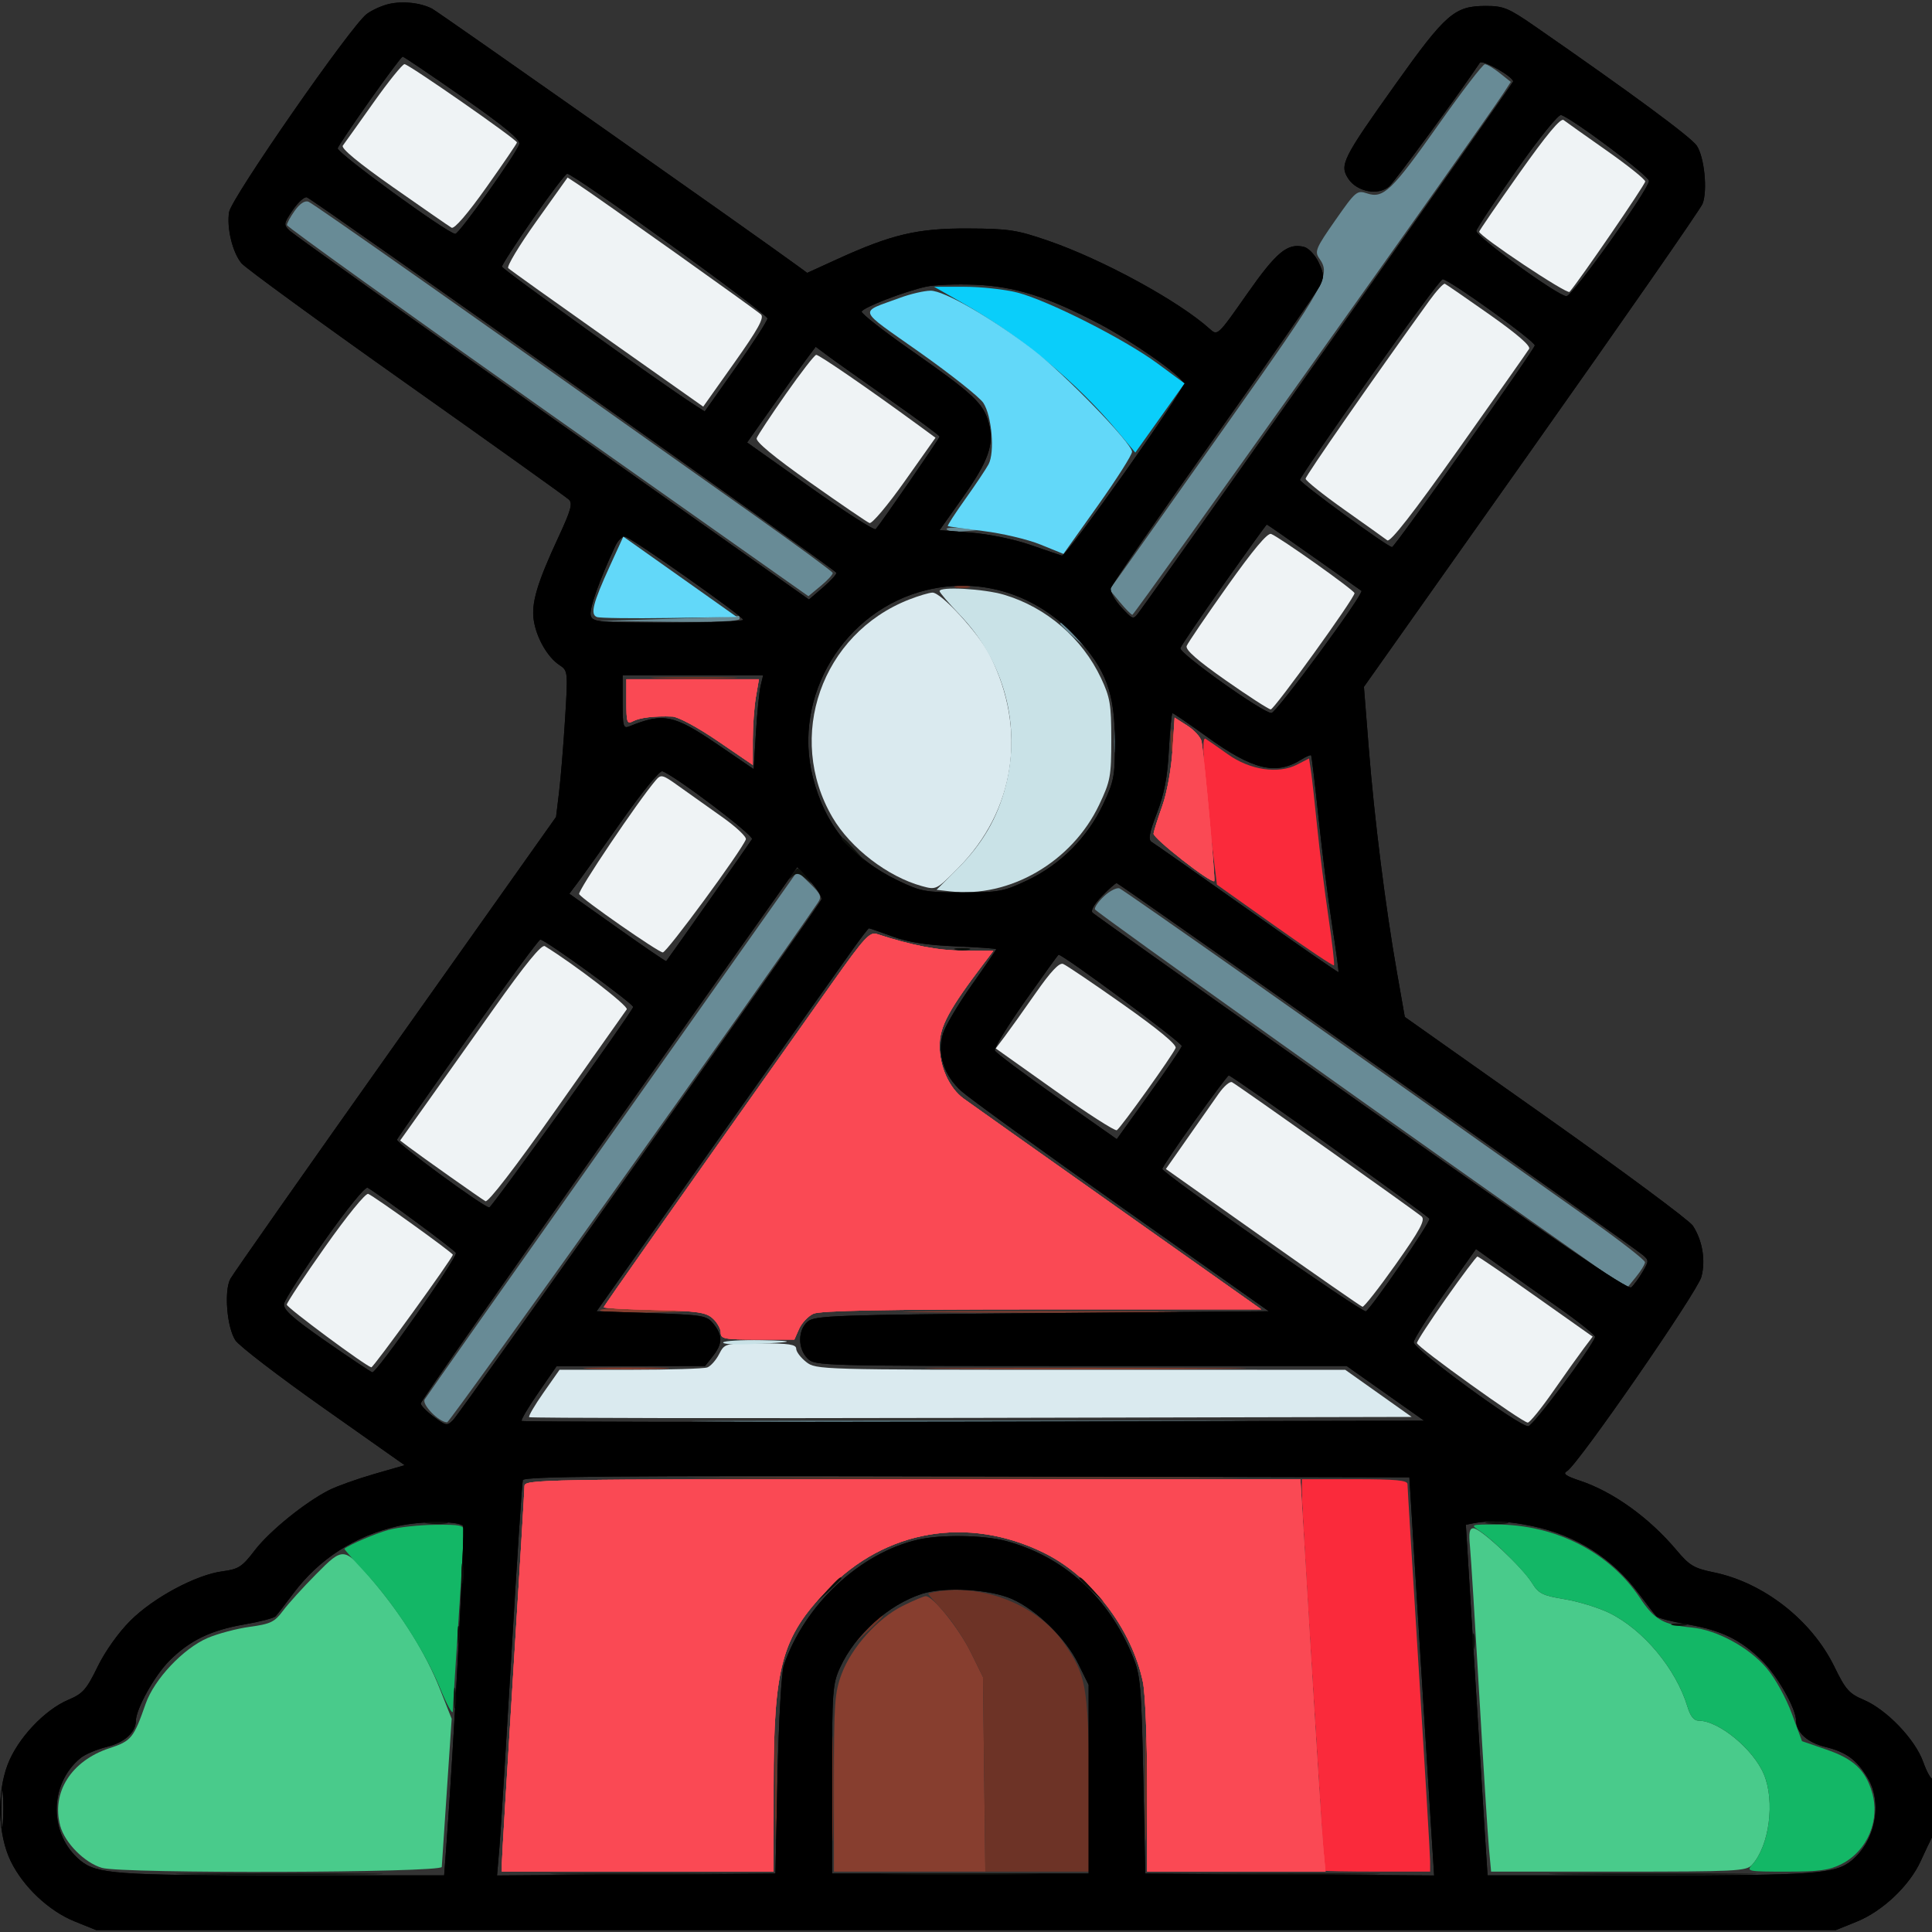 <svg xmlns="http://www.w3.org/2000/svg" width="512" height="512" viewBox="0 0 512 512" version="1.1"><rect x="0" y="0" width="512" height="512" fill="#333333" stroke="none"/><path d="M 158.998 347.250 C 158.999 347.663, 164.963 347.919, 172.250 347.820 C 185.574 347.638, 183.975 347.265, 167.748 346.768 C 162.934 346.621, 158.996 346.837, 158.998 347.250 M 246.250 347.749 C 262.612 347.904, 289.387 347.904, 305.750 347.749 C 322.113 347.595, 308.725 347.469, 276 347.469 C 243.275 347.469, 229.887 347.595, 246.250 347.749 M 156.750 362.745 C 161.837 362.927, 170.162 362.927, 175.250 362.745 C 180.338 362.564, 176.175 362.415, 166 362.415 C 155.825 362.415, 151.662 362.564, 156.750 362.745 M 253.323 362.750 C 272.476 362.902, 303.526 362.902, 322.323 362.749 C 341.120 362.597, 325.450 362.473, 287.500 362.473 C 249.550 362.473, 234.170 362.598, 253.323 362.750 M 239.219 425.578 C 232.589 428.882, 225.672 436.587, 223.054 443.586 C 221.196 448.550, 221 451.319, 221 472.538 L 221 496 241.061 496 L 261.123 496 260.811 470.224 L 260.500 444.449 257.291 437.935 C 254.177 431.613, 247.290 423, 245.350 423 C 244.823 423, 242.064 424.160, 239.219 425.578" stroke="none" fill="#873e2f" fill-rule="evenodd"/><path d="M 253.250 155.689 C 254.213 155.941, 255.787 155.941, 256.750 155.689 C 257.712 155.438, 256.925 155.232, 255 155.232 C 253.075 155.232, 252.287 155.438, 253.250 155.689 M 174.750 179.745 C 179.837 179.927, 188.162 179.927, 193.250 179.745 C 198.338 179.564, 194.175 179.415, 184 179.415 C 173.825 179.415, 169.662 179.564, 174.750 179.745 M 310.286 196.500 C 310.294 199.250, 310.488 200.256, 310.718 198.736 C 310.947 197.216, 310.941 194.966, 310.704 193.736 C 310.467 192.506, 310.279 193.750, 310.286 196.500 M 197.250 391.750 C 229.563 391.896, 282.438 391.896, 314.750 391.750 C 347.063 391.603, 320.625 391.484, 256 391.484 C 191.375 391.484, 164.938 391.603, 197.250 391.750 M 248.750 421.716 C 247.238 421.945, 246 422.253, 246 422.400 C 246 422.547, 247.819 424.637, 250.041 427.045 C 252.264 429.452, 255.526 434.353, 257.291 437.935 L 260.500 444.449 260.811 470.224 L 261.123 496 275.176 496 L 289.229 496 288.760 472.250 C 288.247 446.338, 287.803 443.935, 281.965 435.449 C 275.229 425.659, 261.150 419.838, 248.750 421.716 M 229.946 431.750 L 226.500 435.500 230.250 432.054 C 233.740 428.846, 234.460 428, 233.696 428 C 233.529 428, 231.842 429.688, 229.946 431.750 M 205.429 473.500 C 205.429 486.150, 205.573 491.187, 205.747 484.694 C 205.922 478.200, 205.921 467.850, 205.746 461.694 C 205.571 455.537, 205.428 460.850, 205.429 473.500 M 220.428 474 C 220.428 486.375, 220.571 491.438, 220.747 485.250 C 220.922 479.063, 220.922 468.938, 220.747 462.750 C 220.571 456.563, 220.428 461.625, 220.428 474 M 303.428 474 C 303.428 486.375, 303.571 491.438, 303.747 485.250 C 303.922 479.063, 303.922 468.938, 303.747 462.750 C 303.571 456.563, 303.428 461.625, 303.428 474" stroke="none" fill="#6d3326" fill-rule="evenodd"/><path d="M 319.301 205.330 C 319.770 210.923, 320.681 219.763, 321.327 224.973 L 322.500 234.445 337.814 245.325 C 346.237 251.309, 353.299 256.034, 353.508 255.825 C 353.716 255.617, 353.058 249.833, 352.044 242.973 C 351.031 236.113, 349.685 225.325, 349.053 219 C 348.421 212.675, 347.681 206.037, 347.407 204.248 L 346.909 200.996 343.791 202.608 C 338.770 205.204, 331.262 204.091, 325.366 199.876 C 322.690 197.962, 320.039 196.118, 319.474 195.778 C 318.778 195.358, 318.723 198.428, 319.301 205.330 M 345.002 395.750 C 345.003 397.813, 346.352 421.100, 348 447.500 C 349.648 473.900, 350.997 495.613, 350.998 495.750 C 350.999 495.887, 357.300 496, 365 496 L 379 496 378.997 493.250 C 378.995 491.738, 377.645 468.928, 375.997 442.561 C 374.349 416.195, 373 394.033, 373 393.311 C 373 392.292, 369.883 392, 359 392 L 345 392 345.002 395.750" stroke="none" fill="#fa2a3b" fill-rule="evenodd"/><path d="M 381.234 33.006 C 368.868 50.535, 366.611 52.708, 362.282 51.254 C 359.614 50.358, 359.269 50.650, 353.856 58.392 C 348.726 65.730, 348.339 66.646, 349.606 68.455 C 352.743 72.933, 351.694 74.819, 325.318 112.151 C 311.193 132.143, 298.375 150.246, 296.833 152.380 L 294.030 156.259 296.765 159.557 C 298.269 161.371, 299.766 162.888, 300.091 162.928 C 300.586 162.988, 392.493 33.798, 398.439 24.685 L 400.378 21.713 397.439 19.362 C 395.823 18.068, 394.050 17.016, 393.500 17.024 C 392.950 17.032, 387.431 24.224, 381.234 33.006 M 78.113 55.841 C 76.951 57.473, 76.021 59.189, 76.046 59.654 C 76.071 60.119, 107.173 82.437, 145.161 109.248 L 214.230 157.996 217.538 155.248 C 219.357 153.737, 220.767 152.194, 220.672 151.820 C 220.578 151.445, 211.050 144.442, 199.500 136.256 C 124.382 83.016, 83.059 53.960, 81.744 53.455 C 80.782 53.086, 79.453 53.960, 78.113 55.841 M 250.915 140.315 C 251.367 140.767, 253.483 140.984, 255.618 140.797 L 259.500 140.458 254.796 139.975 C 252.210 139.710, 250.463 139.863, 250.915 140.315 M 177 164 L 158.500 164.568 177.250 164.784 C 189.227 164.922, 196 164.639, 196 164 C 196 163.450, 195.887 163.097, 195.750 163.216 C 195.613 163.334, 187.175 163.687, 177 164 M 281 165.313 C 281 165.485, 282.462 166.948, 284.250 168.563 L 287.500 171.500 284.563 168.250 C 281.825 165.221, 281 164.540, 281 165.313 M 295.286 196.500 C 295.294 199.250, 295.488 200.256, 295.718 198.736 C 295.947 197.216, 295.941 194.966, 295.704 193.736 C 295.467 192.506, 295.279 193.750, 295.286 196.500 M 162.323 300.202 C 135.382 338.316, 112.981 370.112, 112.543 370.861 C 111.742 372.227, 116.363 376.931, 118.500 376.926 C 119.215 376.924, 201.649 261.371, 216.745 239.210 C 217.819 237.634, 217.530 236.937, 214.648 234.143 L 211.305 230.904 162.323 300.202 M 292.609 237.486 C 291.091 238.894, 289.995 240.474, 290.174 240.999 C 290.423 241.727, 375.792 302.563, 425.112 337.160 L 431.124 341.377 433.526 338.438 C 434.847 336.822, 435.933 335.050, 435.939 334.500 C 435.945 333.950, 429.549 328.963, 421.725 323.418 C 353.380 274.980, 297.768 235.848, 296.683 235.432 C 295.961 235.155, 294.127 236.079, 292.609 237.486 M 197.250 376.750 C 230.112 376.896, 283.887 376.896, 316.750 376.750 C 349.612 376.604, 322.725 376.484, 257 376.484 C 191.275 376.484, 164.387 376.604, 197.250 376.750" stroke="none" fill="#688b96" fill-rule="evenodd"/><path d="M 240.908 158.890 C 217.702 167.970, 208.113 195.273, 220.630 216.631 C 225.397 224.766, 235.243 232.330, 244.313 234.825 C 248.100 235.866, 248.166 235.834, 253.813 230.161 C 269.087 214.818, 272.295 193.346, 262.272 173.554 C 259.349 167.781, 249.419 156.979, 247.098 157.047 C 246.219 157.073, 243.433 157.902, 240.908 158.890 M 190.563 358.879 C 189.744 360.462, 188.346 362.037, 187.455 362.379 C 186.565 362.720, 177.388 363, 167.063 363 L 148.290 363 144.039 369.060 C 141.701 372.394, 139.987 375.321, 140.231 375.565 C 140.475 375.809, 193.200 375.894, 257.396 375.754 L 374.117 375.500 365.309 369.255 L 356.500 363.010 286.385 363.005 C 216.969 363, 216.243 362.979, 213.635 360.927 C 212.186 359.788, 211 358.213, 211 357.427 C 211 356.291, 209.067 356, 201.526 356 C 192.099 356, 192.044 356.014, 190.563 358.879" stroke="none" fill="#daeaef" fill-rule="evenodd"/><path d="M 249 156.660 C 249 157.022, 251.423 159.859, 254.384 162.964 C 266.180 175.331, 270.682 192.283, 266.467 208.465 C 264.284 216.845, 260.356 223.589, 253.848 230.126 L 248.196 235.804 251.737 236.217 C 267.525 238.061, 284.112 228.430, 291.307 213.241 C 294.267 206.992, 294.500 205.734, 294.500 196 C 294.500 186.701, 294.193 184.846, 291.820 179.782 C 286.840 169.158, 277.288 160.933, 266.068 157.609 C 260.720 156.024, 249 155.372, 249 156.660 M 191.651 355.750 C 191.394 356.163, 194.405 356.377, 198.342 356.226 C 210.526 355.760, 211.934 355.327, 201.809 355.160 C 196.479 355.072, 191.908 355.337, 191.651 355.750" stroke="none" fill="#c9e2e7" fill-rule="evenodd"/><path d="M 98.936 27.250 C 94.947 32.888, 91.309 37.991, 90.851 38.591 C 90.311 39.299, 95.021 43.192, 104.260 49.676 C 112.092 55.172, 119.025 59.972, 119.666 60.342 C 120.391 60.760, 123.887 56.707, 128.916 49.619 C 133.362 43.351, 137 38.012, 137 37.753 C 137 36.987, 108.299 17, 107.199 17 C 106.643 17, 102.925 21.612, 98.936 27.250 M 402.609 45.939 C 396.774 54.191, 392 61.147, 392 61.398 C 392 62.579, 415.292 78.096, 415.947 77.351 C 418.495 74.455, 436 48.914, 436 48.092 C 436 47.541, 431.387 43.849, 425.750 39.887 C 420.113 35.926, 414.986 32.291, 414.359 31.810 C 413.583 31.216, 409.821 35.739, 402.609 45.939 M 142.145 58.657 C 137.593 65.044, 134.236 70.626, 134.685 71.063 C 135.133 71.500, 146.943 79.936, 160.930 89.809 L 186.359 107.762 194.604 96.131 C 200.883 87.272, 202.568 84.225, 201.674 83.348 C 200.566 82.260, 158.304 52.211, 152.930 48.690 L 150.420 47.045 142.145 58.657 M 378.776 79.706 C 364.040 100.131, 346 126.088, 346 126.866 C 346 127.386, 350.613 131.075, 356.250 135.064 C 361.887 139.053, 367.015 142.711, 367.644 143.193 C 368.426 143.792, 374.433 136.100, 386.644 118.866 C 396.465 105.005, 404.827 93.123, 405.226 92.463 C 405.701 91.679, 402.072 88.529, 394.766 83.381 C 388.614 79.047, 383.278 75.368, 382.908 75.206 C 382.538 75.044, 380.679 77.069, 378.776 79.706 M 208.268 104.409 C 204.291 110.092, 200.808 115.363, 200.529 116.121 C 200.197 117.025, 205.058 121.059, 214.634 127.829 C 222.671 133.509, 229.779 138.362, 230.429 138.611 C 231.079 138.861, 235.280 133.875, 239.763 127.533 L 247.916 116.001 242.708 112.189 C 230.275 103.088, 217.064 94.003, 216.314 94.038 C 215.866 94.059, 212.246 98.726, 208.268 104.409 M 325.252 155.338 C 319.639 163.246, 314.793 170.375, 314.484 171.182 C 314.093 172.201, 317.267 174.993, 324.877 180.324 C 330.903 184.546, 336.249 188, 336.758 188 C 337.715 188, 359.029 158.431, 358.962 157.196 C 358.920 156.432, 339.109 142.363, 336.857 141.499 C 335.917 141.138, 332.101 145.688, 325.252 155.338 M 173.797 206.767 C 169.094 212.268, 152.998 236.187, 153.477 236.963 C 154.347 238.370, 174.337 252.291, 175.648 252.402 C 176.659 252.488, 196.484 225.508, 197.659 222.447 C 197.910 221.793, 195.052 219.101, 191.308 216.465 C 187.563 213.828, 182.425 210.178, 179.889 208.353 C 175.571 205.244, 175.185 205.144, 173.797 206.767 M 130.899 267.238 C 124.169 276.732, 115.824 288.493, 112.354 293.374 L 106.045 302.248 108.273 303.936 C 111.615 306.468, 127.332 317.572, 128.644 318.328 C 129.353 318.736, 136.560 309.372, 147.565 293.744 C 157.342 279.860, 165.681 268.045, 166.095 267.489 C 166.688 266.692, 152.323 255.612, 144.377 250.738 C 143.527 250.217, 139.266 255.434, 130.899 267.238 M 274.455 263.191 C 271.268 267.761, 267.586 272.927, 266.271 274.672 L 263.882 277.844 279.506 288.941 C 288.099 295.044, 295.509 299.804, 295.972 299.518 C 297.043 298.855, 310.857 279.537, 311.549 277.732 C 311.886 276.854, 307.006 272.808, 297.634 266.197 C 289.695 260.596, 282.536 255.759, 281.724 255.448 C 280.708 255.058, 278.448 257.465, 274.455 263.191 M 322.943 289.863 C 321.536 291.863, 317.818 297.167, 314.681 301.648 L 308.976 309.797 334.654 327.954 C 348.777 337.940, 360.663 346.198, 361.067 346.305 C 361.471 346.412, 365.448 341.343, 369.905 335.040 C 376.312 325.980, 377.746 323.333, 376.754 322.400 C 375.540 321.258, 328.518 287.942, 326.500 286.795 C 325.950 286.482, 324.349 287.863, 322.943 289.863 M 86.190 330.376 C 80.585 338.320, 76 345.237, 76 345.747 C 76 346.533, 96.784 361.945, 98.402 362.358 C 98.916 362.490, 120 333.355, 120 332.512 C 120 332, 99.112 316.980, 97.586 316.395 C 96.899 316.131, 91.992 322.151, 86.190 330.376 M 383.264 344.017 C 378.994 350.077, 375.500 355.431, 375.500 355.916 C 375.500 356.940, 403.450 377, 404.877 377 C 405.403 377, 408.422 373.288, 411.586 368.750 C 414.750 364.212, 418.403 359.087, 419.704 357.360 L 422.069 354.221 407.063 343.610 C 398.810 337.775, 391.826 333, 391.542 333 C 391.259 333, 387.534 337.958, 383.264 344.017" stroke="none" fill="#eff3f5" fill-rule="evenodd"/><path d="M 389.553 409.750 C 389.806 412.363, 390.911 430.025, 392.010 449 C 393.108 467.975, 394.266 486.313, 394.583 489.750 L 395.159 496 428.925 496 C 460.076 496, 462.815 495.862, 464.307 494.213 C 468.903 489.135, 470.441 477.391, 467.449 470.218 C 464.676 463.569, 455.492 456, 450.198 456 C 448.892 456, 447.969 454.852, 447.181 452.250 C 444.148 442.235, 435.482 431.851, 426.484 427.448 C 423.626 426.050, 418.293 424.410, 414.633 423.803 C 408.721 422.824, 407.752 422.335, 405.954 419.426 C 403.411 415.311, 392.358 405, 390.490 405 C 389.427 405, 389.204 406.133, 389.553 409.750 M 83.741 417.210 C 80.308 420.669, 76.369 425.022, 74.986 426.883 C 72.778 429.854, 71.706 430.371, 66.189 431.126 C 62.733 431.598, 57.698 432.934, 55.001 434.095 C 48.556 436.868, 40.871 445.027, 38.607 451.503 C 35.406 460.659, 34.817 461.380, 28.976 463.303 C 18.892 466.623, 13.580 475.011, 15.960 483.853 C 17.186 488.404, 22.444 493.693, 27.058 495.017 C 32.489 496.574, 116.981 496.324, 117.074 494.750 C 117.114 494.063, 117.721 484.950, 118.423 474.500 L 119.699 455.500 116.504 447.414 C 112.901 438.296, 106.828 428.485, 99.058 419.230 C 91.150 409.811, 91.090 409.803, 83.741 417.210" stroke="none" fill="#49cb8b" fill-rule="evenodd"/><path d="M 103 405.428 C 99.464 406.409, 92.690 409.301, 91.279 410.431 C 91.158 410.528, 93.559 413.284, 96.615 416.554 C 104.317 424.797, 112.500 437.383, 116.551 447.215 C 118.428 451.772, 119.981 454.600, 120.004 453.500 C 120.026 452.400, 120.696 441.600, 121.494 429.500 C 122.292 417.400, 122.957 406.712, 122.973 405.750 C 122.996 404.224, 122.008 404.011, 115.250 404.089 C 110.987 404.139, 105.475 404.741, 103 405.428 M 392.027 405.647 C 395.946 408.256, 403.936 416.208, 406.048 419.600 C 407.732 422.306, 408.826 422.841, 414.633 423.803 C 418.293 424.410, 423.626 426.050, 426.484 427.448 C 435.482 431.851, 444.148 442.235, 447.181 452.250 C 447.969 454.852, 448.892 456, 450.198 456 C 455.492 456, 464.676 463.569, 467.449 470.218 C 470.441 477.391, 468.903 489.135, 464.307 494.213 C 462.764 495.918, 463.179 496, 473.385 496 C 482.177 496, 484.791 495.637, 488.079 493.960 C 494.898 490.481, 498.320 482.349, 496.093 474.917 C 494.333 469.041, 491.214 466.131, 484.023 463.656 L 477.546 461.427 474.842 454.102 C 473.310 449.951, 470.440 444.767, 468.220 442.138 C 463.530 436.587, 455.017 431.951, 448.339 431.311 C 440.821 430.590, 438.442 429.239, 434.659 423.542 C 426.557 411.340, 412.303 404.039, 396.527 404.012 C 389.721 404, 389.614 404.039, 392.027 405.647" stroke="none" fill="#13b766" fill-rule="evenodd"/><path d="M 103.123 1.042 C 101.265 1.458, 98.593 2.660, 97.184 3.712 C 93.018 6.823, 61.312 52.463, 60.712 56.213 C 60.044 60.396, 61.600 66.845, 63.982 69.754 C 64.997 70.993, 84.653 85.324, 107.663 101.600 C 130.674 117.876, 150.073 131.739, 150.774 132.406 C 151.800 133.383, 151.282 135.268, 148.122 142.060 C 142.324 154.524, 140.737 159.861, 141.464 164.454 C 142.202 169.123, 145.137 174.205, 148.290 176.270 C 150.509 177.724, 150.531 177.946, 149.742 190.624 C 149.302 197.706, 148.585 206.425, 148.150 210 L 147.358 216.500 104.840 276.516 C 81.454 309.525, 61.749 337.600, 61.050 338.906 C 59.337 342.107, 60.131 351.779, 62.388 355.204 C 63.368 356.691, 73.862 364.745, 85.709 373.101 L 107.248 388.295 99.065 390.657 C 94.565 391.956, 89.210 393.873, 87.166 394.916 C 80.757 398.185, 71.353 405.820, 67.481 410.896 C 64.177 415.229, 63.226 415.845, 58.970 416.410 C 51.919 417.345, 40.654 423.390, 34.508 429.535 C 31.370 432.674, 27.838 437.648, 25.853 441.726 C 22.927 447.738, 21.948 448.847, 18.162 450.442 C 11.763 453.140, 4.595 460.798, 1.999 467.711 C -0.895 475.418, -0.525 486.340, 2.864 493.270 C 6.179 500.046, 12.967 506.439, 19.761 509.182 L 25.500 511.500 256 511.500 L 486.500 511.500 492.102 509.234 C 498.895 506.485, 506.045 499.710, 508.993 493.229 C 510.175 490.628, 511.561 487.719, 512.072 486.764 C 513.198 484.656, 513.324 470.682, 512.210 471.370 C 511.775 471.639, 510.633 469.645, 509.672 466.940 C 507.537 460.928, 499.942 453.015, 493.838 450.442 C 490.052 448.847, 489.073 447.738, 486.147 441.726 C 480.124 429.353, 467.360 419.376, 454.091 416.669 C 448.965 415.623, 447.711 414.877, 444.354 410.874 C 437.114 402.242, 427.514 395.328, 418.709 392.403 C 414.903 391.139, 414.082 390.534, 415.269 389.869 C 418.072 388.301, 449.813 342.408, 450.891 338.367 C 452.055 334, 451.168 328.712, 448.617 324.819 C 447.693 323.409, 430.141 310.386, 409.611 295.878 L 372.285 269.500 370.176 257.500 C 367.137 240.198, 364.216 216.942, 362.737 198.262 L 361.452 182.024 405.836 119.262 C 430.247 84.743, 450.660 55.375, 451.198 54 C 452.559 50.519, 451.686 41.695, 449.676 38.628 C 448.211 36.392, 432.297 24.651, 406.736 6.948 C 399.758 2.115, 398.443 1.572, 393.736 1.576 C 385.464 1.582, 383.159 3.585, 369.746 22.422 C 355.785 42.028, 354.937 43.728, 357.311 47.352 C 359.612 50.864, 365.316 51.923, 368.163 49.369 C 369.730 47.963, 386.575 24.999, 392.173 16.637 C 392.813 15.681, 401 20.296, 401 21.612 C 401 22.063, 308.018 153.918, 301.703 162.421 C 300.330 164.270, 300.160 164.214, 297.137 160.921 C 295.410 159.039, 294.163 156.780, 294.365 155.901 C 294.568 155.022, 306.808 137.247, 321.566 116.401 C 336.324 95.555, 349.011 77.275, 349.759 75.777 C 350.937 73.419, 350.895 72.580, 349.441 69.516 C 348.515 67.565, 346.789 65.734, 345.592 65.434 C 341.205 64.333, 338.307 66.729, 330.440 77.957 C 322.699 89.008, 322.668 89.037, 320.587 87.160 C 312.398 79.774, 292.181 68.745, 277.703 63.765 C 269.425 60.918, 267.294 60.595, 256.500 60.550 C 243.112 60.494, 236.280 62.106, 221.709 68.759 L 213.918 72.316 211.209 70.333 C 200.159 62.248, 116.083 3.097, 114.500 2.295 C 111.381 0.715, 106.819 0.212, 103.123 1.042 M 98.062 26.533 C 93.579 32.877, 89.723 38.614, 89.493 39.283 C 89.104 40.415, 118.797 62.030, 120.665 61.975 C 121.737 61.944, 137.115 40.338, 137.622 38.151 C 137.895 36.971, 133.607 33.430, 122.605 25.750 C 114.135 19.837, 106.982 15, 106.709 15 C 106.435 15, 102.544 20.190, 98.062 26.533 M 402 44.956 C 396.225 53.161, 391.384 60.465, 391.242 61.187 C 390.969 62.577, 412.946 78.500, 415.138 78.500 C 416.699 78.500, 436.994 50.137, 436.997 47.950 C 437 46.615, 417.130 31.700, 413.716 30.475 C 413.029 30.228, 407.929 36.532, 402 44.956 M 141.250 57.966 C 136.713 64.493, 133.012 70.208, 133.026 70.666 C 133.048 71.359, 174.987 101.475, 184.003 107.272 L 186.758 109.043 195.018 97.354 C 199.561 90.925, 203.328 85.098, 203.389 84.404 C 203.496 83.190, 151.955 45.948, 150.309 46.050 C 149.864 46.078, 145.787 51.440, 141.250 57.966 M 77.590 55.652 C 75.138 59.261, 75.096 59.537, 76.754 61.135 C 77.714 62.061, 109.074 84.433, 146.442 110.852 L 214.384 158.885 218.101 155.693 C 220.145 153.937, 221.747 152.179, 221.659 151.787 C 221.489 151.025, 83.311 53.057, 81.341 52.301 C 80.698 52.054, 79.011 53.562, 77.590 55.652 M 362.977 100.168 C 352.815 114.560, 344.500 126.710, 344.500 127.166 C 344.500 127.997, 367.797 145.009, 368.909 144.990 C 369.636 144.978, 406.408 93.033, 406.734 91.558 C 406.963 90.520, 383.980 74, 382.307 74 C 381.838 74, 373.140 85.776, 362.977 100.168 M 245.500 75.955 C 239.781 77.198, 228.662 81.493, 228.348 82.580 C 228.202 83.086, 234.196 87.775, 241.668 93 C 257.944 104.381, 260.625 106.892, 262.014 112.053 C 263.549 117.751, 262.025 122.093, 255.014 132 L 249 140.500 257.274 141.150 C 261.999 141.522, 268.756 142.914, 273.024 144.396 C 277.136 145.823, 280.903 147.106, 281.396 147.245 C 282.581 147.582, 314.151 102.974, 313.715 101.579 C 313.084 99.563, 299.936 90.321, 291.201 85.754 C 277.522 78.603, 268.916 75.894, 258.500 75.460 C 253.550 75.254, 247.700 75.477, 245.500 75.955 M 213.696 95.200 C 212.330 97.015, 208.239 102.722, 204.604 107.882 L 197.996 117.265 214.710 129.120 C 223.903 135.640, 231.716 140.643, 232.073 140.237 C 233.566 138.536, 249 116.166, 249 115.702 C 249 115.423, 243.037 111.016, 235.750 105.908 C 228.463 100.801, 221.078 95.559, 219.339 94.260 L 216.179 91.899 213.696 95.200 M 324.305 154.832 C 318.149 163.539, 312.974 171.161, 312.806 171.769 C 312.434 173.114, 334.769 189.016, 336.951 188.960 C 338.252 188.927, 361.670 157.119, 360.795 156.573 C 360.633 156.471, 354.973 152.476, 348.218 147.694 C 341.462 142.912, 335.837 139, 335.717 139 C 335.597 139, 330.461 146.124, 324.305 154.832 M 163.052 144.711 C 158.753 153.898, 156.049 161.580, 156.554 163.170 C 157.091 164.863, 158.631 165, 177.067 165 C 188.030 165, 196.985 164.662, 196.967 164.250 C 196.927 163.324, 167.528 142.611, 165.686 142.211 C 164.955 142.052, 163.769 143.177, 163.052 144.711 M 245.500 156.386 C 223.716 161.684, 209.910 184.451, 215.414 206 C 218.674 218.762, 225.949 227.579, 238 233.374 C 244.009 236.264, 245.292 236.500, 255 236.500 C 264.734 236.500, 265.992 236.267, 272.241 233.307 C 280.968 229.173, 288.175 221.965, 292.304 213.241 C 295.238 207.042, 295.493 205.696, 295.470 196.500 C 295.437 183.649, 293.125 177.409, 285.238 168.890 C 274.647 157.451, 260.032 152.852, 245.500 156.386 M 165 186.107 C 165 192.479, 165.181 193.141, 166.750 192.505 C 175.881 188.804, 178.545 189.363, 190.422 197.472 L 199.741 203.835 200.331 194.167 C 200.656 188.850, 201.217 183.262, 201.578 181.750 L 202.233 179 183.617 179 L 165 179 165 186.107 M 309.761 198.750 C 309.386 205.982, 308.569 210.293, 306.599 215.444 C 304.534 220.845, 304.228 222.558, 305.222 223.149 C 305.925 223.567, 317.296 231.546, 330.491 240.880 C 343.686 250.214, 354.583 257.750, 354.707 257.626 C 354.831 257.503, 354.080 251.930, 353.038 245.243 C 351.996 238.557, 350.377 225.754, 349.441 216.793 C 348.504 207.832, 347.611 200.352, 347.456 200.170 C 347.300 199.989, 346.122 200.496, 344.837 201.298 C 338.070 205.521, 332.029 204.045, 319.724 195.162 C 315.030 191.773, 310.981 189, 310.728 189 C 310.475 189, 310.040 193.387, 309.761 198.750 M 165.001 217.212 C 159.854 224.520, 154.570 231.929, 153.259 233.676 L 150.876 236.851 163.631 245.899 C 170.647 250.875, 176.462 254.846, 176.554 254.723 C 178.037 252.747, 198.825 223.186, 199.295 222.387 C 199.855 221.434, 179.213 205.786, 175.534 204.375 C 174.888 204.127, 170.148 209.904, 165.001 217.212 M 161.395 300.364 C 133.953 339.181, 111.500 371.386, 111.500 371.929 C 111.500 372.473, 113.057 374.067, 114.960 375.471 C 118.260 377.905, 118.500 377.942, 120.133 376.262 C 122.153 374.182, 217.025 240.099, 217.676 238.402 C 217.921 237.765, 216.584 235.565, 214.705 233.515 L 211.289 229.786 161.395 300.364 M 291.998 237.502 C 289.905 239.662, 288.967 241.348, 289.552 241.902 C 290.073 242.396, 322.131 265.160, 360.791 292.489 C 411.584 328.394, 431.417 341.896, 432.291 341.165 C 432.956 340.609, 434.306 338.781, 435.291 337.103 C 437.013 334.170, 437.013 333.992, 435.291 332.536 C 432.426 330.111, 296.558 234.064, 295.946 234.031 C 295.642 234.014, 293.865 235.576, 291.998 237.502 M 226.291 251.158 C 224.253 253.995, 208.077 276.832, 190.344 301.908 L 158.102 347.500 172.643 348 C 186.421 348.474, 187.283 348.624, 189.091 350.861 C 191.545 353.896, 191.503 356.091, 188.927 359.365 L 186.855 362 167.177 362.032 L 147.500 362.064 142.648 369.097 C 139.980 372.965, 137.994 376.327, 138.236 376.569 C 138.477 376.810, 192.393 376.894, 258.048 376.754 L 377.420 376.500 367.147 369.250 L 356.874 362 286.437 362 C 217.333 362, 215.962 361.962, 214 360 C 211.389 357.389, 211.406 352.490, 214.032 350.240 C 215.899 348.641, 220.933 348.459, 276.161 348 L 336.258 347.500 297.379 320.012 C 275.995 304.894, 256.817 291.008, 254.760 289.154 C 250.118 284.973, 248.303 279.271, 249.907 273.916 C 250.511 271.901, 253.929 266.121, 257.502 261.072 C 261.076 256.023, 264 251.741, 264 251.557 C 264 251.372, 259.163 251.025, 253.250 250.784 C 245.587 250.473, 240.787 249.723, 236.535 248.174 C 233.254 246.978, 230.440 246, 230.283 246 C 230.126 246, 228.329 248.321, 226.291 251.158 M 123.975 275.111 C 113.814 289.472, 105.364 301.579, 105.199 302.015 C 104.880 302.853, 128.243 320.011, 129.667 319.984 C 130.350 319.971, 166.811 269.209, 167.803 266.889 C 168.115 266.159, 144.499 249, 143.183 249 C 142.779 249, 134.136 260.750, 123.975 275.111 M 271.757 265.154 C 267.040 271.838, 263.389 277.801, 263.642 278.404 C 263.896 279.007, 271.272 284.538, 280.032 290.695 L 295.960 301.890 304.428 290.100 C 309.086 283.616, 313.032 277.821, 313.198 277.223 C 313.417 276.434, 281.801 253, 280.518 253 C 280.416 253, 276.474 258.469, 271.757 265.154 M 316.599 297.032 C 311.870 303.650, 308.009 309.388, 308.020 309.782 C 308.052 310.951, 361.105 348.053, 361.975 347.515 C 363.541 346.548, 379.120 323.862, 378.813 322.997 C 378.513 322.150, 326.514 285, 325.630 285 C 325.393 285, 321.329 290.415, 316.599 297.032 M 85.996 328.796 C 80.294 336.876, 75.473 344.390, 75.282 345.494 C 75.009 347.073, 77.371 349.196, 86.386 355.473 C 92.684 359.858, 98.211 363.551, 98.668 363.679 C 99.740 363.979, 121.258 333.253, 120.826 332.040 C 120.565 331.307, 101.664 317.345, 97.431 314.759 C 96.813 314.381, 91.986 320.306, 85.996 328.796 M 382.957 342.560 C 378.448 348.917, 374.700 354.832, 374.629 355.705 C 374.486 357.464, 402.493 378.004, 405 377.978 C 406.227 377.966, 421.795 357.183, 422.713 354.332 C 422.861 353.874, 418.373 350.272, 412.741 346.326 C 407.108 342.381, 399.948 337.319, 396.828 335.077 L 391.157 331.002 382.957 342.560 M 138.553 392.246 C 138.340 392.936, 136.991 413.525, 135.555 438 C 134.119 462.475, 132.670 485.768, 132.333 489.762 L 131.722 497.025 168.611 496.762 L 205.500 496.500 206.064 470.500 C 206.384 455.744, 207.105 443.114, 207.731 441.295 C 213.257 425.243, 227.852 411.583, 243.282 408.022 C 249.304 406.633, 260.658 406.798, 266.500 408.361 C 282.025 412.515, 293.894 423.359, 300.314 439.255 C 302.223 443.981, 302.485 447.073, 302.966 470.500 L 303.500 496.500 341.782 496.762 L 380.065 497.024 379.407 486.762 C 379.046 481.118, 377.569 457.375, 376.125 434 L 373.500 391.500 256.220 391.246 C 162.886 391.044, 138.861 391.248, 138.553 392.246 M 105.402 404.434 C 94.086 406.992, 84.529 413.160, 77.703 422.309 C 75.573 425.164, 73.465 427.881, 73.019 428.346 C 72.573 428.812, 68.870 429.772, 64.791 430.480 C 55.842 432.034, 50.264 434.736, 44.873 440.127 C 40.966 444.034, 36.030 452.890, 36.010 456.027 C 35.990 459.107, 32.971 461.808, 28.266 462.955 C 25.645 463.594, 22.523 464.922, 21.329 465.905 C 12.914 472.834, 12.914 486.194, 21.329 493.085 C 25.631 496.608, 30.987 497, 74.795 497 L 117.704 497 118.282 489.250 C 120.319 461.966, 123.287 404.954, 122.701 404.368 C 121.358 403.025, 111.467 403.062, 105.402 404.434 M 390.482 403.675 L 388.464 404.078 390.644 439.789 C 391.843 459.430, 393.138 480.337, 393.521 486.250 L 394.219 497 437.166 497 C 481.014 497, 486.369 496.608, 490.671 493.085 C 497.023 487.883, 498.979 477.758, 494.918 471.097 C 492.001 466.312, 489.231 464.296, 483.734 462.955 C 479.029 461.808, 476.010 459.107, 475.990 456.027 C 475.969 452.766, 470.963 443.962, 466.873 439.992 C 461.172 434.460, 456.157 432.034, 447.209 430.480 C 443.130 429.772, 439.427 428.812, 438.981 428.346 C 438.535 427.881, 436.427 425.164, 434.297 422.309 C 427.308 412.942, 417.809 406.915, 406.131 404.440 C 399.721 403.082, 394.688 402.836, 390.482 403.675 M 244.324 422.380 C 235.410 425.294, 226.679 433.131, 222.661 441.824 C 220.629 446.222, 220.500 447.989, 220.500 471.500 L 220.500 496.500 254.500 496.500 L 288.500 496.500 288.500 471.500 L 288.500 446.500 285.736 440.874 C 282.448 434.181, 274.761 426.671, 268.217 423.760 C 262.320 421.136, 250.262 420.440, 244.324 422.380 M 0.343 479.500 C 0.346 483.900, 0.522 485.576, 0.733 483.224 C 0.945 480.872, 0.942 477.272, 0.727 475.224 C 0.512 473.176, 0.339 475.100, 0.343 479.500" stroke="none" fill="#000000" fill-rule="evenodd"/><path d="M 166 186.035 C 166 191.472, 166.173 191.978, 167.750 191.135 C 169.550 190.174, 173.467 189.708, 178.184 189.894 C 179.708 189.954, 184.893 192.748, 190.184 196.361 L 199.500 202.721 199.500 196.111 C 199.500 192.475, 199.865 187.363, 200.311 184.750 L 201.123 180 183.561 180 L 166 180 166 186.035 M 310.720 198.890 C 310.398 203.862, 309.242 210.167, 308.032 213.556 C 306.864 216.825, 305.817 220.130, 305.705 220.900 C 305.525 222.127, 321.009 234.245, 321.808 233.503 C 322.135 233.200, 319.096 199.906, 318.431 196.500 C 318.216 195.400, 316.520 193.525, 314.663 192.334 L 311.285 190.169 310.720 198.890 M 220.780 260.163 C 177.410 321.389, 160 346.104, 160 346.445 C 160 346.665, 166.029 346.992, 173.398 347.173 C 184.885 347.453, 187.096 347.772, 188.898 349.405 C 190.054 350.453, 191 352.140, 191 353.155 C 191 354.822, 191.940 355, 200.756 355 L 210.512 355 211.772 352.153 C 212.465 350.588, 214.171 348.788, 215.563 348.153 C 217.382 347.325, 234.439 347, 276.174 347 L 334.253 347 295.877 319.853 C 274.770 304.922, 256.518 291.984, 255.318 291.103 C 251.577 288.356, 249 282.675, 249 277.177 C 249 272.079, 251.415 267.581, 260.771 255.250 L 263.237 252 255.369 251.942 C 248.594 251.893, 241.751 250.578, 232.363 247.522 C 230.499 246.915, 229.025 248.523, 220.780 260.163 M 139 393.811 C 139 394.808, 137.651 417.195, 136.003 443.561 C 134.355 469.928, 133.005 492.512, 133.003 493.750 L 133 496 169 496 L 205 496 205.015 473.250 C 205.035 441.607, 207.129 433.941, 219.179 421.392 C 234.560 405.374, 256.458 401.602, 276.632 411.495 C 289.263 417.689, 299.942 431.638, 302.895 445.799 C 303.512 448.756, 304 461.022, 304 473.549 L 304 496 327.638 496 L 351.276 496 350.687 489.750 C 350.363 486.313, 348.866 462.913, 347.361 437.750 L 344.624 392 241.812 392 C 143.235 392, 139 392.075, 139 393.811" stroke="none" fill="#fa4954" fill-rule="evenodd"/><path d="M 166 186.035 C 166 191.472, 166.173 191.978, 167.750 191.135 C 169.550 190.174, 173.467 189.708, 178.184 189.894 C 179.708 189.954, 184.893 192.748, 190.184 196.361 L 199.500 202.721 199.500 196.111 C 199.500 192.475, 199.865 187.363, 200.311 184.750 L 201.123 180 183.561 180 L 166 180 166 186.035 M 310.720 198.890 C 310.398 203.862, 309.242 210.167, 308.032 213.556 C 306.864 216.825, 305.817 220.130, 305.705 220.900 C 305.525 222.127, 321.009 234.245, 321.808 233.503 C 322.135 233.200, 319.096 199.906, 318.431 196.500 C 318.216 195.400, 316.520 193.525, 314.663 192.334 L 311.285 190.169 310.720 198.890 M 220.780 260.163 C 177.410 321.389, 160 346.104, 160 346.445 C 160 346.665, 166.029 346.992, 173.398 347.173 C 184.885 347.453, 187.096 347.772, 188.898 349.405 C 190.054 350.453, 191 352.140, 191 353.155 C 191 354.822, 191.940 355, 200.756 355 L 210.512 355 211.772 352.153 C 212.465 350.588, 214.171 348.788, 215.563 348.153 C 217.382 347.325, 234.439 347, 276.174 347 L 334.253 347 295.877 319.853 C 274.770 304.922, 256.518 291.984, 255.318 291.103 C 251.577 288.356, 249 282.675, 249 277.177 C 249 272.079, 251.415 267.581, 260.771 255.250 L 263.237 252 255.369 251.942 C 248.594 251.893, 241.751 250.578, 232.363 247.522 C 230.499 246.915, 229.025 248.523, 220.780 260.163 M 139 393.811 C 139 394.808, 137.651 417.195, 136.003 443.561 C 134.355 469.928, 133.005 492.512, 133.003 493.750 L 133 496 169 496 L 205 496 205.015 473.250 C 205.035 441.607, 207.129 433.941, 219.179 421.392 C 234.560 405.374, 256.458 401.602, 276.632 411.495 C 289.263 417.689, 299.942 431.638, 302.895 445.799 C 303.512 448.756, 304 461.022, 304 473.549 L 304 496 327.638 496 L 351.276 496 350.687 489.750 C 350.363 486.313, 348.866 462.913, 347.361 437.750 L 344.624 392 241.812 392 C 143.235 392, 139 392.075, 139 393.811" stroke="none" fill="#fa4954" fill-rule="evenodd"/><path d="M 103.123 1.042 C 101.265 1.458, 98.593 2.660, 97.184 3.712 C 93.018 6.823, 61.312 52.463, 60.712 56.213 C 60.044 60.396, 61.600 66.845, 63.982 69.754 C 64.997 70.993, 84.653 85.324, 107.663 101.600 C 130.674 117.876, 150.073 131.739, 150.774 132.406 C 151.800 133.383, 151.282 135.268, 148.122 142.060 C 142.324 154.524, 140.737 159.861, 141.464 164.454 C 142.202 169.123, 145.137 174.205, 148.290 176.270 C 150.509 177.724, 150.531 177.946, 149.742 190.624 C 149.302 197.706, 148.585 206.425, 148.150 210 L 147.358 216.500 104.840 276.516 C 81.454 309.525, 61.749 337.600, 61.050 338.906 C 59.337 342.107, 60.131 351.779, 62.388 355.204 C 63.368 356.691, 73.862 364.745, 85.709 373.101 L 107.248 388.295 99.065 390.657 C 94.565 391.956, 89.210 393.873, 87.166 394.916 C 80.757 398.185, 71.353 405.820, 67.481 410.896 C 64.177 415.229, 63.226 415.845, 58.970 416.410 C 51.919 417.345, 40.654 423.390, 34.508 429.535 C 31.370 432.674, 27.838 437.648, 25.853 441.726 C 22.927 447.738, 21.948 448.847, 18.162 450.442 C 11.763 453.140, 4.595 460.798, 1.999 467.711 C -0.895 475.418, -0.525 486.340, 2.864 493.270 C 6.179 500.046, 12.967 506.439, 19.761 509.182 L 25.500 511.500 256 511.500 L 486.500 511.500 492.102 509.234 C 498.895 506.485, 506.045 499.710, 508.993 493.229 C 510.175 490.628, 511.561 487.719, 512.072 486.764 C 513.198 484.656, 513.324 470.682, 512.210 471.370 C 511.775 471.639, 510.633 469.645, 509.672 466.940 C 507.537 460.928, 499.942 453.015, 493.838 450.442 C 490.052 448.847, 489.073 447.738, 486.147 441.726 C 480.124 429.353, 467.360 419.376, 454.091 416.669 C 448.965 415.623, 447.711 414.877, 444.354 410.874 C 437.114 402.242, 427.514 395.328, 418.709 392.403 C 414.903 391.139, 414.082 390.534, 415.269 389.869 C 418.072 388.301, 449.813 342.408, 450.891 338.367 C 452.055 334, 451.168 328.712, 448.617 324.819 C 447.693 323.409, 430.141 310.386, 409.611 295.878 L 372.285 269.500 370.176 257.500 C 367.137 240.198, 364.216 216.942, 362.737 198.262 L 361.452 182.024 405.836 119.262 C 430.247 84.743, 450.660 55.375, 451.198 54 C 452.559 50.519, 451.686 41.695, 449.676 38.628 C 448.211 36.392, 432.297 24.651, 406.736 6.948 C 399.758 2.115, 398.443 1.572, 393.736 1.576 C 385.464 1.582, 383.159 3.585, 369.746 22.422 C 355.785 42.028, 354.937 43.728, 357.311 47.352 C 359.612 50.864, 365.316 51.923, 368.163 49.369 C 369.730 47.963, 386.575 24.999, 392.173 16.637 C 392.813 15.681, 401 20.296, 401 21.612 C 401 22.063, 308.018 153.918, 301.703 162.421 C 300.330 164.270, 300.160 164.214, 297.137 160.921 C 295.410 159.039, 294.163 156.780, 294.365 155.901 C 294.568 155.022, 306.808 137.247, 321.566 116.401 C 336.324 95.555, 349.011 77.275, 349.759 75.777 C 350.937 73.419, 350.895 72.580, 349.441 69.516 C 348.515 67.565, 346.789 65.734, 345.592 65.434 C 341.205 64.333, 338.307 66.729, 330.440 77.957 C 322.699 89.008, 322.668 89.037, 320.587 87.160 C 312.398 79.774, 292.181 68.745, 277.703 63.765 C 269.425 60.918, 267.294 60.595, 256.500 60.550 C 243.112 60.494, 236.280 62.106, 221.709 68.759 L 213.918 72.316 211.209 70.333 C 200.159 62.248, 116.083 3.097, 114.500 2.295 C 111.381 0.715, 106.819 0.212, 103.123 1.042 M 98.062 26.533 C 93.579 32.877, 89.723 38.614, 89.493 39.283 C 89.104 40.415, 118.797 62.030, 120.665 61.975 C 121.737 61.944, 137.115 40.338, 137.622 38.151 C 137.895 36.971, 133.607 33.430, 122.605 25.750 C 114.135 19.837, 106.982 15, 106.709 15 C 106.435 15, 102.544 20.190, 98.062 26.533 M 402 44.956 C 396.225 53.161, 391.384 60.465, 391.242 61.187 C 390.969 62.577, 412.946 78.500, 415.138 78.500 C 416.699 78.500, 436.994 50.137, 436.997 47.950 C 437 46.615, 417.130 31.700, 413.716 30.475 C 413.029 30.228, 407.929 36.532, 402 44.956 M 141.250 57.966 C 136.713 64.493, 133.012 70.208, 133.026 70.666 C 133.048 71.359, 174.987 101.475, 184.003 107.272 L 186.758 109.043 195.018 97.354 C 199.561 90.925, 203.328 85.098, 203.389 84.404 C 203.496 83.190, 151.955 45.948, 150.309 46.050 C 149.864 46.078, 145.787 51.440, 141.250 57.966 M 77.590 55.652 C 75.138 59.261, 75.096 59.537, 76.754 61.135 C 77.714 62.061, 109.074 84.433, 146.442 110.852 L 214.384 158.885 218.101 155.693 C 220.145 153.937, 221.747 152.179, 221.659 151.787 C 221.489 151.025, 83.311 53.057, 81.341 52.301 C 80.698 52.054, 79.011 53.562, 77.590 55.652 M 362.977 100.168 C 352.815 114.560, 344.500 126.710, 344.500 127.166 C 344.500 127.997, 367.797 145.009, 368.909 144.990 C 369.636 144.978, 406.408 93.033, 406.734 91.558 C 406.963 90.520, 383.980 74, 382.307 74 C 381.838 74, 373.140 85.776, 362.977 100.168 M 245.500 75.955 C 239.781 77.198, 228.662 81.493, 228.348 82.580 C 228.202 83.086, 234.196 87.775, 241.668 93 C 257.944 104.381, 260.625 106.892, 262.014 112.053 C 263.549 117.751, 262.025 122.093, 255.014 132 L 249 140.500 257.274 141.150 C 261.999 141.522, 268.756 142.914, 273.024 144.396 C 277.136 145.823, 280.903 147.106, 281.396 147.245 C 282.581 147.582, 314.151 102.974, 313.715 101.579 C 313.084 99.563, 299.936 90.321, 291.201 85.754 C 277.522 78.603, 268.916 75.894, 258.500 75.460 C 253.550 75.254, 247.700 75.477, 245.500 75.955 M 213.696 95.200 C 212.330 97.015, 208.239 102.722, 204.604 107.882 L 197.996 117.265 214.710 129.120 C 223.903 135.640, 231.716 140.643, 232.073 140.237 C 233.566 138.536, 249 116.166, 249 115.702 C 249 115.423, 243.037 111.016, 235.750 105.908 C 228.463 100.801, 221.078 95.559, 219.339 94.260 L 216.179 91.899 213.696 95.200 M 324.305 154.832 C 318.149 163.539, 312.974 171.161, 312.806 171.769 C 312.434 173.114, 334.769 189.016, 336.951 188.960 C 338.252 188.927, 361.670 157.119, 360.795 156.573 C 360.633 156.471, 354.973 152.476, 348.218 147.694 C 341.462 142.912, 335.837 139, 335.717 139 C 335.597 139, 330.461 146.124, 324.305 154.832 M 163.052 144.711 C 158.753 153.898, 156.049 161.580, 156.554 163.170 C 157.091 164.863, 158.631 165, 177.067 165 C 188.030 165, 196.985 164.662, 196.967 164.250 C 196.927 163.324, 167.528 142.611, 165.686 142.211 C 164.955 142.052, 163.769 143.177, 163.052 144.711 M 245.500 156.386 C 223.716 161.684, 209.910 184.451, 215.414 206 C 218.674 218.762, 225.949 227.579, 238 233.374 C 244.009 236.264, 245.292 236.500, 255 236.500 C 264.734 236.500, 265.992 236.267, 272.241 233.307 C 280.968 229.173, 288.175 221.965, 292.304 213.241 C 295.238 207.042, 295.493 205.696, 295.470 196.500 C 295.437 183.649, 293.125 177.409, 285.238 168.890 C 274.647 157.451, 260.032 152.852, 245.500 156.386 M 165 186.107 C 165 192.479, 165.181 193.141, 166.750 192.505 C 175.881 188.804, 178.545 189.363, 190.422 197.472 L 199.741 203.835 200.331 194.167 C 200.656 188.850, 201.217 183.262, 201.578 181.750 L 202.233 179 183.617 179 L 165 179 165 186.107 M 309.761 198.750 C 309.386 205.982, 308.569 210.293, 306.599 215.444 C 304.534 220.845, 304.228 222.558, 305.222 223.149 C 305.925 223.567, 317.296 231.546, 330.491 240.880 C 343.686 250.214, 354.583 257.750, 354.707 257.626 C 354.831 257.503, 354.080 251.930, 353.038 245.243 C 351.996 238.557, 350.377 225.754, 349.441 216.793 C 348.504 207.832, 347.611 200.352, 347.456 200.170 C 347.300 199.989, 346.122 200.496, 344.837 201.298 C 338.070 205.521, 332.029 204.045, 319.724 195.162 C 315.030 191.773, 310.981 189, 310.728 189 C 310.475 189, 310.040 193.387, 309.761 198.750 M 165.001 217.212 C 159.854 224.520, 154.570 231.929, 153.259 233.676 L 150.876 236.851 163.631 245.899 C 170.647 250.875, 176.462 254.846, 176.554 254.723 C 178.037 252.747, 198.825 223.186, 199.295 222.387 C 199.855 221.434, 179.213 205.786, 175.534 204.375 C 174.888 204.127, 170.148 209.904, 165.001 217.212 M 161.395 300.364 C 133.953 339.181, 111.500 371.386, 111.500 371.929 C 111.500 372.473, 113.057 374.067, 114.960 375.471 C 118.260 377.905, 118.500 377.942, 120.133 376.262 C 122.153 374.182, 217.025 240.099, 217.676 238.402 C 217.921 237.765, 216.584 235.565, 214.705 233.515 L 211.289 229.786 161.395 300.364 M 291.998 237.502 C 289.905 239.662, 288.967 241.348, 289.552 241.902 C 290.073 242.396, 322.131 265.160, 360.791 292.489 C 411.584 328.394, 431.417 341.896, 432.291 341.165 C 432.956 340.609, 434.306 338.781, 435.291 337.103 C 437.013 334.170, 437.013 333.992, 435.291 332.536 C 432.426 330.111, 296.558 234.064, 295.946 234.031 C 295.642 234.014, 293.865 235.576, 291.998 237.502 M 226.291 251.158 C 224.253 253.995, 208.077 276.832, 190.344 301.908 L 158.102 347.500 172.643 348 C 186.421 348.474, 187.283 348.624, 189.091 350.861 C 191.545 353.896, 191.503 356.091, 188.927 359.365 L 186.855 362 167.177 362.032 L 147.500 362.064 142.648 369.097 C 139.980 372.965, 137.994 376.327, 138.236 376.569 C 138.477 376.810, 192.393 376.894, 258.048 376.754 L 377.420 376.500 367.147 369.250 L 356.874 362 286.437 362 C 217.333 362, 215.962 361.962, 214 360 C 211.389 357.389, 211.406 352.490, 214.032 350.240 C 215.899 348.641, 220.933 348.459, 276.161 348 L 336.258 347.500 297.379 320.012 C 275.995 304.894, 256.817 291.008, 254.760 289.154 C 250.118 284.973, 248.303 279.271, 249.907 273.916 C 250.511 271.901, 253.929 266.121, 257.502 261.072 C 261.076 256.023, 264 251.741, 264 251.557 C 264 251.372, 259.163 251.025, 253.250 250.784 C 245.587 250.473, 240.787 249.723, 236.535 248.174 C 233.254 246.978, 230.440 246, 230.283 246 C 230.126 246, 228.329 248.321, 226.291 251.158 M 123.975 275.111 C 113.814 289.472, 105.364 301.579, 105.199 302.015 C 104.880 302.853, 128.243 320.011, 129.667 319.984 C 130.350 319.971, 166.811 269.209, 167.803 266.889 C 168.115 266.159, 144.499 249, 143.183 249 C 142.779 249, 134.136 260.750, 123.975 275.111 M 271.757 265.154 C 267.040 271.838, 263.389 277.801, 263.642 278.404 C 263.896 279.007, 271.272 284.538, 280.032 290.695 L 295.960 301.890 304.428 290.100 C 309.086 283.616, 313.032 277.821, 313.198 277.223 C 313.417 276.434, 281.801 253, 280.518 253 C 280.416 253, 276.474 258.469, 271.757 265.154 M 316.599 297.032 C 311.870 303.650, 308.009 309.388, 308.020 309.782 C 308.052 310.951, 361.105 348.053, 361.975 347.515 C 363.541 346.548, 379.120 323.862, 378.813 322.997 C 378.513 322.150, 326.514 285, 325.630 285 C 325.393 285, 321.329 290.415, 316.599 297.032 M 85.996 328.796 C 80.294 336.876, 75.473 344.390, 75.282 345.494 C 75.009 347.073, 77.371 349.196, 86.386 355.473 C 92.684 359.858, 98.211 363.551, 98.668 363.679 C 99.740 363.979, 121.258 333.253, 120.826 332.040 C 120.565 331.307, 101.664 317.345, 97.431 314.759 C 96.813 314.381, 91.986 320.306, 85.996 328.796 M 382.957 342.560 C 378.448 348.917, 374.700 354.832, 374.629 355.705 C 374.486 357.464, 402.493 378.004, 405 377.978 C 406.227 377.966, 421.795 357.183, 422.713 354.332 C 422.861 353.874, 418.373 350.272, 412.741 346.326 C 407.108 342.381, 399.948 337.319, 396.828 335.077 L 391.157 331.002 382.957 342.560 M 138.553 392.246 C 138.340 392.936, 136.991 413.525, 135.555 438 C 134.119 462.475, 132.670 485.768, 132.333 489.762 L 131.722 497.025 168.611 496.762 L 205.500 496.500 206.064 470.500 C 206.384 455.744, 207.105 443.114, 207.731 441.295 C 213.257 425.243, 227.852 411.583, 243.282 408.022 C 249.304 406.633, 260.658 406.798, 266.500 408.361 C 282.025 412.515, 293.894 423.359, 300.314 439.255 C 302.223 443.981, 302.485 447.073, 302.966 470.500 L 303.500 496.500 341.782 496.762 L 380.065 497.024 379.407 486.762 C 379.046 481.118, 377.569 457.375, 376.125 434 L 373.500 391.500 256.220 391.246 C 162.886 391.044, 138.861 391.248, 138.553 392.246 M 105.402 404.434 C 94.086 406.992, 84.529 413.160, 77.703 422.309 C 75.573 425.164, 73.465 427.881, 73.019 428.346 C 72.573 428.812, 68.870 429.772, 64.791 430.480 C 55.842 432.034, 50.264 434.736, 44.873 440.127 C 40.966 444.034, 36.030 452.890, 36.010 456.027 C 35.990 459.107, 32.971 461.808, 28.266 462.955 C 25.645 463.594, 22.523 464.922, 21.329 465.905 C 12.914 472.834, 12.914 486.194, 21.329 493.085 C 25.631 496.608, 30.987 497, 74.795 497 L 117.704 497 118.282 489.250 C 120.319 461.966, 123.287 404.954, 122.701 404.368 C 121.358 403.025, 111.467 403.062, 105.402 404.434 M 390.482 403.675 L 388.464 404.078 390.644 439.789 C 391.843 459.430, 393.138 480.337, 393.521 486.250 L 394.219 497 437.166 497 C 481.014 497, 486.369 496.608, 490.671 493.085 C 497.023 487.883, 498.979 477.758, 494.918 471.097 C 492.001 466.312, 489.231 464.296, 483.734 462.955 C 479.029 461.808, 476.010 459.107, 475.990 456.027 C 475.969 452.766, 470.963 443.962, 466.873 439.992 C 461.172 434.460, 456.157 432.034, 447.209 430.480 C 443.130 429.772, 439.427 428.812, 438.981 428.346 C 438.535 427.881, 436.427 425.164, 434.297 422.309 C 427.308 412.942, 417.809 406.915, 406.131 404.440 C 399.721 403.082, 394.688 402.836, 390.482 403.675 M 244.324 422.380 C 235.410 425.294, 226.679 433.131, 222.661 441.824 C 220.629 446.222, 220.500 447.989, 220.500 471.500 L 220.500 496.500 254.500 496.500 L 288.500 496.500 288.500 471.500 L 288.500 446.500 285.736 440.874 C 282.448 434.181, 274.761 426.671, 268.217 423.760 C 262.320 421.136, 250.262 420.440, 244.324 422.380 M 0.343 479.500 C 0.346 483.900, 0.522 485.576, 0.733 483.224 C 0.945 480.872, 0.942 477.272, 0.727 475.224 C 0.512 473.176, 0.339 475.100, 0.343 479.500" stroke="none" fill="#000000" fill-rule="evenodd"/><path d="M 255.208 80.365 C 270.726 89.209, 285.210 101.204, 296.085 114.221 L 300.865 119.942 307.393 110.775 L 313.921 101.608 306.710 96.298 C 297.906 89.815, 277.646 79.578, 269.540 77.516 C 266.262 76.682, 259.973 76, 255.564 76 L 247.548 76 255.208 80.365" stroke="none" fill="#0acefa" fill-rule="evenodd"/><path d="M 238.500 78.924 C 227.444 83.020, 226.883 81.463, 243.698 93.352 C 251.994 99.218, 259.594 105.251, 260.588 106.759 C 262.844 110.183, 263.671 119.877, 261.977 123.043 C 261.293 124.320, 258.513 128.478, 255.799 132.282 C 253.085 136.085, 251.007 139.296, 251.182 139.416 C 251.357 139.536, 255.569 140.125, 260.543 140.725 C 265.517 141.325, 272.340 142.935, 275.706 144.303 L 281.827 146.789 290.913 134.015 C 295.911 126.989, 300 120.556, 300 119.718 C 300 117.488, 282.163 99.102, 273.746 92.657 C 262.695 84.193, 250.180 76.994, 246.590 77.036 C 244.891 77.056, 241.250 77.906, 238.500 78.924 M 161.656 149.925 C 157.135 159.814, 156.366 162.820, 158.178 163.515 C 158.942 163.808, 167.598 163.925, 177.414 163.774 L 195.262 163.500 180.223 152.853 L 165.184 142.206 161.656 149.925" stroke="none" fill="#62d8f9" fill-rule="evenodd"/><path d="M 166 186.035 C 166 191.472, 166.173 191.978, 167.750 191.135 C 169.550 190.174, 173.467 189.708, 178.184 189.894 C 179.708 189.954, 184.893 192.748, 190.184 196.361 L 199.500 202.721 199.500 196.111 C 199.500 192.475, 199.865 187.363, 200.311 184.750 L 201.123 180 183.561 180 L 166 180 166 186.035 M 310.720 198.890 C 310.398 203.862, 309.242 210.167, 308.032 213.556 C 306.864 216.825, 305.817 220.130, 305.705 220.900 C 305.525 222.127, 321.009 234.245, 321.808 233.503 C 322.135 233.200, 319.096 199.906, 318.431 196.500 C 318.216 195.400, 316.520 193.525, 314.663 192.334 L 311.285 190.169 310.720 198.890 M 220.780 260.163 C 177.410 321.389, 160 346.104, 160 346.445 C 160 346.665, 166.029 346.992, 173.398 347.173 C 184.885 347.453, 187.096 347.772, 188.898 349.405 C 190.054 350.453, 191 352.140, 191 353.155 C 191 354.822, 191.940 355, 200.756 355 L 210.512 355 211.772 352.153 C 212.465 350.588, 214.171 348.788, 215.563 348.153 C 217.382 347.325, 234.439 347, 276.174 347 L 334.253 347 295.877 319.853 C 274.770 304.922, 256.518 291.984, 255.318 291.103 C 251.577 288.356, 249 282.675, 249 277.177 C 249 272.079, 251.415 267.581, 260.771 255.250 L 263.237 252 255.369 251.942 C 248.594 251.893, 241.751 250.578, 232.363 247.522 C 230.499 246.915, 229.025 248.523, 220.780 260.163 M 139 393.811 C 139 394.808, 137.651 417.195, 136.003 443.561 C 134.355 469.928, 133.005 492.512, 133.003 493.750 L 133 496 169 496 L 205 496 205.015 473.250 C 205.035 441.607, 207.129 433.941, 219.179 421.392 C 234.560 405.374, 256.458 401.602, 276.632 411.495 C 289.263 417.689, 299.942 431.638, 302.895 445.799 C 303.512 448.756, 304 461.022, 304 473.549 L 304 496 327.638 496 L 351.276 496 350.687 489.750 C 350.363 486.313, 348.866 462.913, 347.361 437.750 L 344.624 392 241.812 392 C 143.235 392, 139 392.075, 139 393.811" stroke="none" fill="#fa4954" fill-rule="evenodd"/><path d="" stroke="none" fill="#f0979c" fill-rule="evenodd"/><path d="M 223 222.313 C 223 222.485, 224.463 223.948, 226.250 225.563 L 229.500 228.500 226.563 225.250 C 223.825 222.221, 223 221.540, 223 222.313 M 209.921 231.750 C 208.799 233.233, 208.809 233.311, 209.985 232.264 C 211.098 231.272, 211.781 231.370, 213.436 232.764 C 215.495 234.496, 215.496 234.495, 213.595 232.250 C 211.314 229.556, 211.556 229.589, 209.921 231.750 M 253.250 251.689 C 254.213 251.941, 255.787 251.941, 256.750 251.689 C 257.712 251.438, 256.925 251.232, 255 251.232 C 253.075 251.232, 252.287 251.438, 253.250 251.689 M 113.264 403.718 C 114.784 403.947, 117.034 403.941, 118.264 403.704 C 119.494 403.467, 118.250 403.279, 115.500 403.286 C 112.750 403.294, 111.744 403.488, 113.264 403.718 M 394.264 403.718 C 395.784 403.947, 398.034 403.941, 399.264 403.704 C 400.494 403.467, 399.250 403.279, 396.500 403.286 C 393.750 403.294, 392.744 403.488, 394.264 403.718 M 122.272 417 C 122.272 419.475, 122.467 420.488, 122.706 419.250 C 122.944 418.012, 122.944 415.988, 122.706 414.750 C 122.467 413.512, 122.272 414.525, 122.272 417 M 219.437 421.250 L 216.500 424.500 219.750 421.563 C 221.537 419.948, 223 418.485, 223 418.313 C 223 417.540, 222.175 418.221, 219.437 421.250 M 286 418.313 C 286 418.485, 287.462 419.948, 289.250 421.563 L 292.500 424.500 289.563 421.250 C 286.825 418.221, 286 417.540, 286 418.313 M 121.252 433.500 C 121.263 435.700, 121.468 436.482, 121.707 435.238 C 121.946 433.994, 121.937 432.194, 121.687 431.238 C 121.437 430.282, 121.241 431.300, 121.252 433.500 M 443.250 430.689 C 444.212 430.941, 445.788 430.941, 446.750 430.689 C 447.712 430.438, 446.925 430.232, 445 430.232 C 443.075 430.232, 442.288 430.438, 443.250 430.689 M 390.232 435 C 390.232 436.925, 390.438 437.712, 390.689 436.750 C 390.941 435.788, 390.941 434.212, 390.689 433.250 C 390.438 432.288, 390.232 433.075, 390.232 435 M 120.272 450 C 120.272 452.475, 120.467 453.488, 120.706 452.250 C 120.944 451.012, 120.944 448.988, 120.706 447.750 C 120.467 446.512, 120.272 447.525, 120.272 450 M 51.750 496.749 C 63.988 496.908, 84.013 496.908, 96.250 496.749 C 108.488 496.590, 98.475 496.460, 74 496.460 C 49.525 496.460, 39.513 496.590, 51.750 496.749 M 150.315 496.749 C 160.664 496.912, 177.314 496.911, 187.315 496.748 C 197.317 496.585, 188.850 496.452, 168.500 496.453 C 148.150 496.453, 139.967 496.586, 150.315 496.749 M 237.186 496.748 C 246.363 496.913, 261.663 496.913, 271.186 496.749 C 280.709 496.584, 273.200 496.449, 254.500 496.449 C 235.800 496.449, 228.009 496.583, 237.186 496.748 M 322.750 496.749 C 333.338 496.911, 350.663 496.911, 361.250 496.749 C 371.838 496.587, 363.175 496.454, 342 496.454 C 320.825 496.454, 312.163 496.587, 322.750 496.749 M 415.750 496.749 C 427.988 496.908, 448.013 496.908, 460.250 496.749 C 472.488 496.590, 462.475 496.460, 438 496.460 C 413.525 496.460, 403.513 496.590, 415.750 496.749" stroke="none" fill="#0d0f0b" fill-rule="evenodd"/></svg>